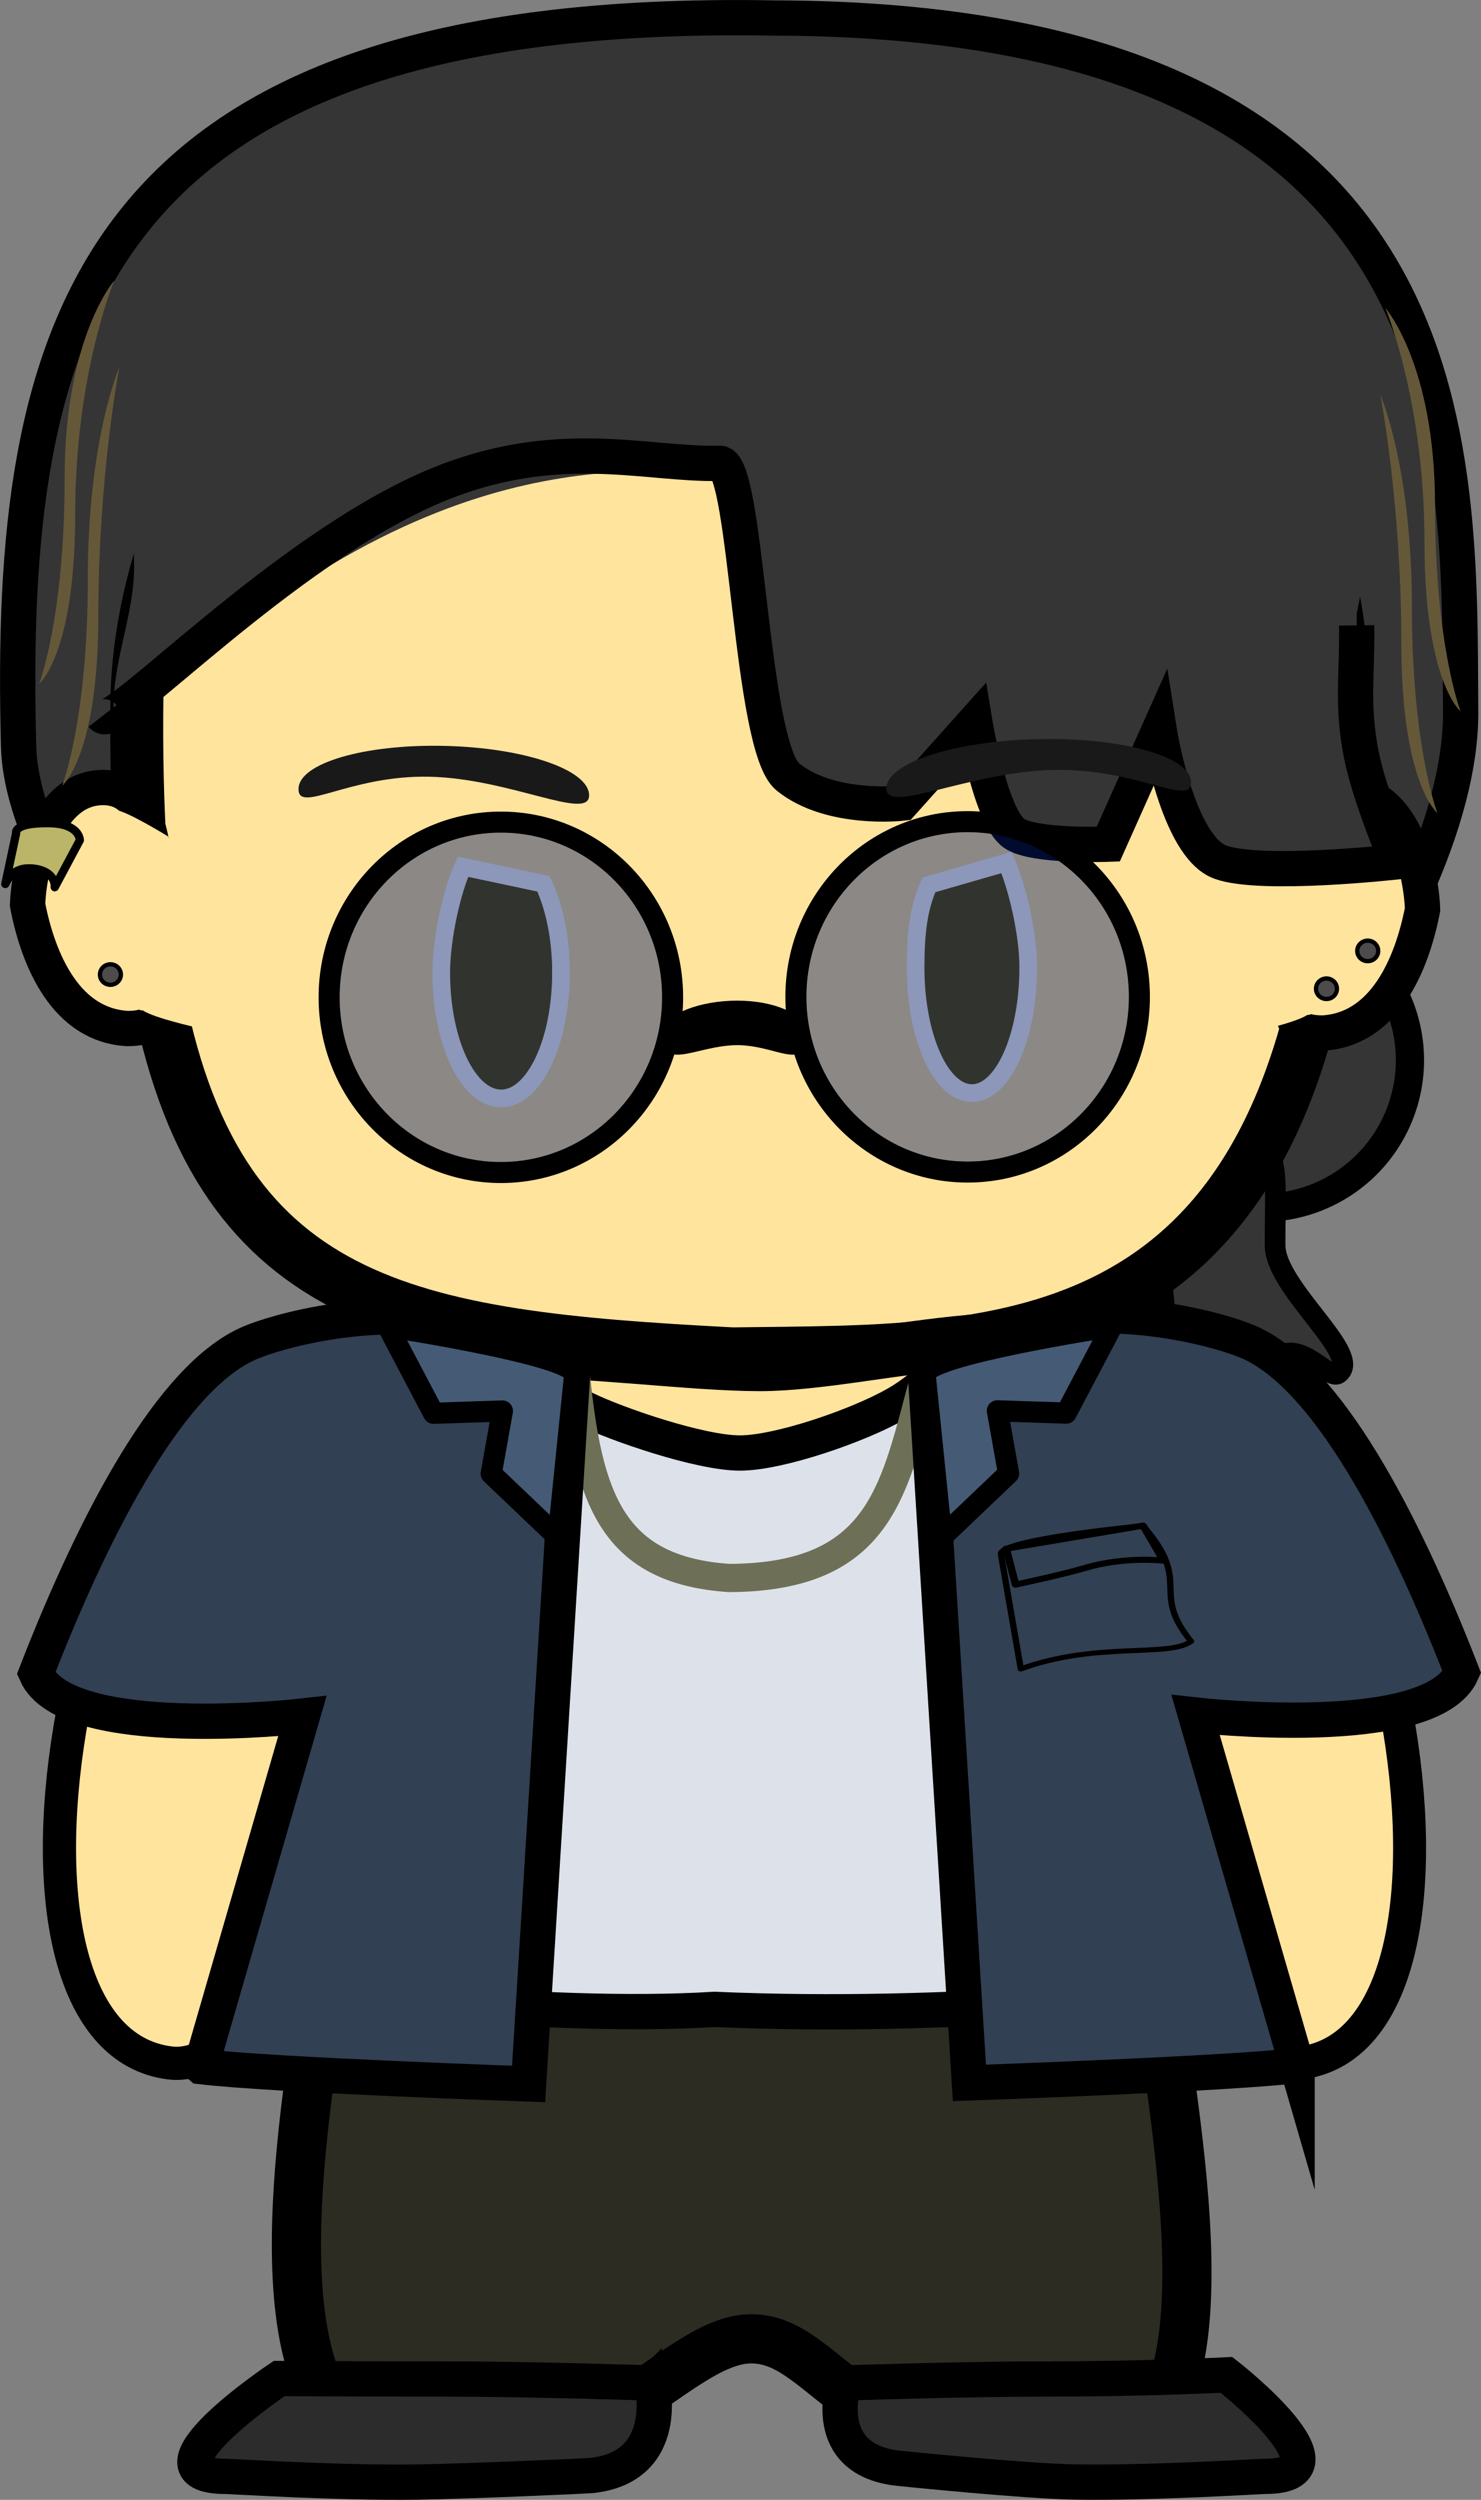 <?xml version="1.0" encoding="UTF-8" standalone="no"?>
<svg
   xmlns:dc="http://purl.org/dc/elements/1.1/"
   xmlns:cc="http://creativecommons.org/ns#"
   xmlns:rdf="http://www.w3.org/1999/02/22-rdf-syntax-ns#"
   xmlns:svg="http://www.w3.org/2000/svg"
   xmlns="http://www.w3.org/2000/svg"
   xmlns:sodipodi="http://sodipodi.sourceforge.net/DTD/sodipodi-0.dtd"
   xmlns:inkscape="http://www.inkscape.org/namespaces/inkscape"
   version="1.1"
   width="41.97"
   height="70.841"
   viewBox="0 0 41.97 70.841"
   id="svg901"
   sodipodi:docname="player1.svg"
   inkscape:version="1.0.2-2 (e86c870879, 2021-01-15)">
  <rect x="0" y="0" width="41.97" height="70.841" fill="#808080" stroke="none"/>
  <defs
     id="defs905" />
  <sodipodi:namedview
     pagecolor="#ffffff"
     bordercolor="#666666"
     borderopacity="1"
     objecttolerance="10"
     gridtolerance="10"
     guidetolerance="10"
     inkscape:pageopacity="0"
     inkscape:pageshadow="2"
     inkscape:window-width="1920"
     inkscape:window-height="1046"
     id="namedview903"
     showgrid="false"
     fit-margin-top="0"
     fit-margin-left="0"
     fit-margin-right="0"
     fit-margin-bottom="0"
     inkscape:zoom="4"
     inkscape:cx="-38.589478"
     inkscape:cy="58.272876"
     inkscape:window-x="-11"
     inkscape:window-y="-11"
     inkscape:window-maximized="1"
     inkscape:current-layer="g899" />
  <g
     transform="translate(-218.528,-142.697)"
     id="g899">
    <path
       id="path1050-1"
       style="fill:#ffe49e;fill-opacity:1;stroke:#000000;stroke-width:0.941;stroke-linejoin:round;stroke-miterlimit:10;stroke-dasharray:none;stroke-opacity:1"
       d="m 220.607,191.131 c -0.981,5.199 -0.155,9.687 2.756,10.028 2.219,0.26 5.096,-4.743 5.096,-9.857 0,-1.959 1.362,-5.603 1.427,-7.471 0.105,-3.008 0.508,-3.517 -2.598,-3.069 -3.126,0.451 -5.737,5.368 -6.681,10.369 z"
       sodipodi:nodetypes="ssssss" />
    <path
       d="m 251.309,198.926 c 0.625,4.641 2.237,13.013 -1.745,13.31 -6.909,0.516 -7.468,-3.261 -9.75,-3.261 -2.281,0 -4.804,4.587 -10.212,3.219 -3.932,-0.995 -2.571,-8.993 -1.843,-13.674"
       data-paper-data="{&quot;origPos&quot;:null,&quot;index&quot;:null}"
       fill="#22262c"
       stroke="#000000"
       stroke-width="1.394"
       id="path871"
       style="mix-blend-mode:normal;fill:#2c2c22;fill-opacity:1;fill-rule:nonzero;stroke-linecap:butt;stroke-linejoin:miter;stroke-miterlimit:10;stroke-dasharray:none;stroke-dashoffset:0" />
    <path
       d="m 259.921,162.857 c 0.043,6.276 -8.276,15.467 -8.276,15.467 -6.09,3.038 -15.943,2.518 -21.989,0.96 0,0 -10.457,-9.903 -10.601,-15.437 -0.305,-11.731 1.808,-20.988 21.407,-20.64 19.925,0.054 19.408,12.179 19.459,19.651 z"
       data-paper-data="{&quot;index&quot;:null}"
       fill="#353535"
       stroke="#000000"
       stroke-width="1"
       id="path877"
       style="mix-blend-mode:normal;fill-rule:nonzero;stroke-linecap:butt;stroke-linejoin:miter;stroke-miterlimit:10;stroke-dasharray:none;stroke-dashoffset:0"
       sodipodi:nodetypes="ccssccc" />
    <path
       id="path1329"
       style="fill:#353535;fill-opacity:1;stroke:#000000;stroke-width:0.8;stroke-linejoin:round;stroke-miterlimit:4;stroke-dasharray:none;stroke-opacity:1"
       d="m 258.484,172.741 a 4.182,4.182 0 0 1 -4.182,4.182 4.182,4.182 0 0 1 -4.182,-4.182 4.182,4.182 0 0 1 4.182,-4.182 4.182,4.182 0 0 1 4.182,4.182 z" />
    <path
       id="path1329-8"
       style="fill:#353535;fill-opacity:1;stroke:#000000;stroke-width:0.586;stroke-linejoin:round;stroke-miterlimit:4;stroke-dasharray:none;stroke-opacity:1"
       d="m 254.663,177.987 c 0,1.217 2.502,3.103 1.793,3.632 -0.228,0.17 -0.836,-0.63 -1.41,-0.578 -0.578,0.053 -0.569,0.873 -0.835,1.042 -0.333,0.213 -0.696,-0.404 -1.094,-0.721 -0.179,-0.143 -0.615,1.231 -0.787,1.048 -0.641,-0.683 -0.918,-3.183 -0.918,-4.423 0,-2.31 0.962,-2.859 2.201,-2.859 1.239,0 1.049,0.549 1.049,2.859 z"
       sodipodi:nodetypes="sssssssss" />
    <path
       d="m 239.286,181.063 c -9.208,-0.481 -14.701,-1.277 -16.352,-10.536 -0.392,-2.199 -0.567,-4.875 -0.525,-8.137 0.284,-8.178 7.65,-16.327 17.591,-16.327 10.014,0 16.503,8.429 16.575,16.174 0.178,19.359 -9.209,18.709 -17.289,18.826 z"
       data-paper-data="{&quot;index&quot;:null}"
       fill="#ffe49e"
       stroke="#000000"
       stroke-width="1.5"
       id="path879"
       style="mix-blend-mode:normal;fill:#ffe49e;fill-opacity:1;fill-rule:nonzero;stroke-linecap:butt;stroke-linejoin:miter;stroke-miterlimit:10;stroke-dasharray:none;stroke-dashoffset:0"
       sodipodi:nodetypes="cscssc" />
    <g
       id="g971-5"
       transform="matrix(-1,0,0,1,478.151,0.128)">
      <path
         d="m 222.15,171.844 c -1.745,-0.088 -2.534,-1.913 -2.841,-3.504 0.043,-1.217 0.617,-3.326 2.139,-3.326 1.534,0 1.482,2.278 1.472,3.431 -0.025,2.747 0.467,3.381 -0.77,3.399 z"
         data-paper-data="{&quot;index&quot;:null}"
         fill="#ffe49e"
         stroke="#000000"
         stroke-width="0.226"
         id="path879-9-3"
         style="mix-blend-mode:normal;fill-rule:nonzero;stroke-width:1;stroke-linecap:butt;stroke-linejoin:miter;stroke-miterlimit:10;stroke-dasharray:none;stroke-dashoffset:0"
         sodipodi:nodetypes="ccssc" />
      <path
         id="path966-7"
         style="fill:#ffe49e;fill-opacity:1;stroke:none;stroke-width:1;stroke-linejoin:round;stroke-miterlimit:10;stroke-dasharray:none"
         inkscape:transform-center-x="-0.12801808"
         inkscape:transform-center-y="-0.04267269"
         transform="rotate(-1.66)"
         d="m 218.799,174.387 c 0,0.725 0.235,3.848 0.235,3.848 0,0 -1.202,-0.303 -1.514,-0.528 -0.53,0 -0.687,-1.765 -0.687,-3.214 0,-1.449 -0.449,-2.48 0.081,-2.48 0.265,0 1.457,0.781 1.457,0.781 0,0 0.427,0.869 0.427,1.593 z"
         sodipodi:nodetypes="sccsccss" />
    </g>
    <path
       d="m 256.975,160.085 c 0.016,1.334 0.01,3.158 0.124,4.487 0.094,1.09 0.992,2.355 0.992,2.355 0,0 -4,0.295 -5.135,-0.075 -1.002,-0.326 -1.955,-2.672 -1.955,-2.672 l -1.068,2.106 c 0,0 -1.963,0.254 -2.555,-0.151 -0.662,-0.454 -1.228,-2.442 -1.228,-2.442 l -2.062,1.43 c 0,0 -1.412,0.725 -2.871,-0.363 -0.884,-0.66 -1.665,-8.882 -2.28,-8.933 -2.08,0.642 -7.712,-1.306 -16.869,7.416 -0.252,-0.614 -0.305,0.112 -0.32,-0.383 -0.042,-1.445 0.607,-2.757 0.58,-4.202 -0.111,-5.762 2.212,-13.925 18.065,-14.169 20.486,-0.315 16.582,15.596 16.582,15.596 z"
       data-paper-data="{&quot;index&quot;:null}"
       fill="#353535"
       stroke="#000000"
       stroke-width="0"
       id="path881"
       style="mix-blend-mode:normal;fill-rule:nonzero;stroke-linecap:butt;stroke-linejoin:miter;stroke-miterlimit:10;stroke-dasharray:none;stroke-dashoffset:0"
       sodipodi:nodetypes="ccccccsccsccccccc" />
    <path
       d="m 256.975,160.419 c 0.017,1.409 -0.141,2.228 0.121,3.612 0.233,1.229 1.033,3.087 1.033,3.087 0,0 -3.86,0.433 -5.018,0.01 -1.215,-0.444 -1.734,-3.739 -1.734,-3.739 l -1.443,3.231 c 0,0 -2.103,0.08 -2.664,-0.305 -0.678,-0.464 -1.119,-3.163 -1.119,-3.163 l -2.062,2.305 c 0,0 -2.026,0.232 -3.233,-0.742 -1.066,-0.861 -1.153,-8.824 -1.918,-8.888 -2.086,0.056 -4.63,-0.812 -8.086,0.642 -4.32,1.819 -9.099,6.928 -9.417,6.516"
       data-paper-data="{&quot;index&quot;:null}"
       fill="none"
       stroke="#000000"
       stroke-width="1"
       id="path883"
       style="mix-blend-mode:normal;fill-rule:nonzero;stroke-linecap:butt;stroke-linejoin:miter;stroke-miterlimit:10;stroke-dasharray:none;stroke-dashoffset:0"
       sodipodi:nodetypes="cscccccccccsc" />
    <path
       d="m 234.425,170.262 c 0,1.968 -0.76,3.562 -1.696,3.562 -0.937,0 -1.696,-1.595 -1.696,-3.562 0,-0.984 0.311,-2.357 0.618,-3.002 l 2.278,0.483 c 0.307,0.645 0.497,1.535 0.497,2.519 z"
       data-paper-data="{&quot;index&quot;:null}"
       fill="#004459"
       stroke="#ffffff"
       stroke-width="0.5"
       id="path885"
       style="mix-blend-mode:normal;fill:#594b00;fill-opacity:1;fill-rule:nonzero;stroke-linecap:butt;stroke-linejoin:miter;stroke-miterlimit:10;stroke-dasharray:none;stroke-dashoffset:0"
       sodipodi:nodetypes="sssccs" />
    <path
       d="m 247.667,170.111 c 0,1.968 -0.715,3.562 -1.596,3.562 -0.882,0 -1.596,-1.595 -1.596,-3.562 0,-0.984 0.088,-1.693 0.377,-2.338 l 2.197,-0.634 c 0.289,0.645 0.618,1.988 0.618,2.972 z"
       data-paper-data="{&quot;index&quot;:null}"
       fill="#004459"
       stroke="#ffffff"
       stroke-width="0.5"
       id="path887"
       style="mix-blend-mode:normal;fill:#594b00;fill-opacity:1;fill-rule:nonzero;stroke-linecap:butt;stroke-linejoin:miter;stroke-miterlimit:10;stroke-dasharray:none;stroke-dashoffset:0"
       sodipodi:nodetypes="sssccs" />
    <path
       d="m 231.128,163.834 c 2.274,0.053 4.108,0.684 4.095,1.409 -0.013,0.725 -2.24,-0.482 -4.514,-0.535 -2.274,-0.053 -3.735,1.067 -3.722,0.342 0.013,-0.725 1.867,-1.269 4.141,-1.216 z"
       data-paper-data="{&quot;index&quot;:null}"
       fill="#191919"
       stroke="#000000"
       stroke-width="0.466"
       id="path891"
       style="mix-blend-mode:normal;fill-rule:nonzero;stroke:none;stroke-linecap:butt;stroke-linejoin:miter;stroke-miterlimit:10;stroke-dasharray:none;stroke-dashoffset:0" />
    <path
       d="m 237.004,210.227 c 0,0 0.584,2.384 -1.73,2.623 -0.116,0.012 -3.47,0.162 -4.916,0.184 -2.235,0.034 -5.252,-0.161 -5.433,-0.161 -2.632,0 1.514,-2.773 1.514,-2.773 0,0 1.949,0.013 4.58,0.013 2.632,0 5.984,0.115 5.984,0.115 z"
       data-paper-data="{&quot;index&quot;:null}"
       fill="#442710"
       stroke="#000000"
       stroke-width="1"
       id="path893"
       style="mix-blend-mode:normal;fill:#2c2c2c;fill-opacity:1;fill-rule:nonzero;stroke-linecap:butt;stroke-linejoin:miter;stroke-miterlimit:10;stroke-dasharray:none;stroke-dashoffset:0" />
    <path
       d="m 248.357,210.112 c 2.601,0 4.929,-0.115 4.929,-0.115 0,0 3.696,2.875 1.095,2.875 -0.179,0 -3.161,0.195 -5.369,0.161 -1.429,-0.022 -4.89,-0.376 -5.005,-0.388 -2.286,-0.239 -1.564,-2.418 -1.564,-2.418 0,0 3.313,-0.115 5.914,-0.115 z"
       data-paper-data="{&quot;index&quot;:null}"
       fill="#442710"
       stroke="#000000"
       stroke-width="1"
       id="path895"
       style="mix-blend-mode:normal;fill:#2c2c2c;fill-opacity:1;fill-rule:nonzero;stroke-linecap:butt;stroke-linejoin:miter;stroke-miterlimit:10;stroke-dasharray:none;stroke-dashoffset:0" />
    <path
       d="m 247.938,163.642 c -2.383,0.053 -4.305,0.684 -4.291,1.409 0.013,0.725 2.347,-0.482 4.731,-0.535 2.383,-0.053 3.914,1.067 3.901,0.342 -0.013,-0.725 -1.956,-1.269 -4.34,-1.216 z"
       data-paper-data="{&quot;index&quot;:null}"
       fill="#191919"
       stroke="#000000"
       stroke-width="0.477"
       id="path891-2"
       style="mix-blend-mode:normal;fill-rule:nonzero;stroke:none;stroke-linecap:butt;stroke-linejoin:miter;stroke-miterlimit:10;stroke-dasharray:none;stroke-dashoffset:0" />
    <g
       id="g971">
      <path
         d="m 222.15,171.844 c -1.745,-0.088 -2.534,-1.913 -2.841,-3.504 0.043,-1.217 0.617,-3.326 2.139,-3.326 1.534,0 1.482,2.278 1.472,3.431 -0.025,2.747 0.467,3.381 -0.77,3.399 z"
         data-paper-data="{&quot;index&quot;:null}"
         fill="#ffe49e"
         stroke="#000000"
         stroke-width="0.226"
         id="path879-9"
         style="mix-blend-mode:normal;fill-rule:nonzero;stroke-width:1;stroke-linecap:butt;stroke-linejoin:miter;stroke-miterlimit:10;stroke-dasharray:none;stroke-dashoffset:0"
         sodipodi:nodetypes="ccssc" />
      <path
         id="path966"
         style="fill:#ffe49e;fill-opacity:1;stroke:none;stroke-width:1;stroke-linejoin:round;stroke-miterlimit:10;stroke-dasharray:none"
         inkscape:transform-center-x="-0.12801808"
         inkscape:transform-center-y="-0.04267269"
         transform="rotate(-1.66)"
         d="m 218.799,174.387 c 0,0.725 0.235,3.848 0.235,3.848 0,0 -1.202,-0.303 -1.514,-0.528 -0.53,0 -0.687,-1.765 -0.687,-3.214 0,-1.449 -0.449,-2.48 0.081,-2.48 0.265,0 1.457,0.781 1.457,0.781 0,0 0.427,0.869 0.427,1.593 z"
         sodipodi:nodetypes="sccsccss" />
    </g>
    <path
       id="path1001"
       style="fill:#655839;fill-opacity:1;stroke:none;stroke-width:1;stroke-linejoin:round;stroke-miterlimit:10;stroke-dasharray:none"
       d="m 258.539,159.894 c 0,3.983 0.725,5.846 0.725,5.846 0,0 -1.024,-0.839 -1.024,-4.822 0,-3.983 -0.597,-7.041 -0.597,-7.041 0,0 0.896,2.034 0.896,6.017 z"
       sodipodi:nodetypes="scscs" />
    <path
       id="path1001-5"
       style="fill:#655839;fill-opacity:1;stroke:none;stroke-width:1;stroke-linejoin:round;stroke-miterlimit:10;stroke-dasharray:none"
       d="m 259.195,157.011 c 0,3.983 0.725,5.846 0.725,5.846 0,0 -1.024,-0.839 -1.024,-4.822 0,-3.983 -1.109,-6.614 -1.109,-6.614 0,0 1.408,1.607 1.408,5.59 z"
       sodipodi:nodetypes="scscs" />
    <path
       id="path1001-6"
       style="fill:#655839;fill-opacity:1;stroke:none;stroke-width:1;stroke-linejoin:round;stroke-miterlimit:10;stroke-dasharray:none"
       d="m 221.016,159.117 c 0,3.983 -0.725,5.846 -0.725,5.846 0,0 1.024,-0.839 1.024,-4.822 0,-3.983 0.597,-7.041 0.597,-7.041 0,0 -0.896,2.034 -0.896,6.017 z"
       sodipodi:nodetypes="scscs" />
    <path
       id="path1001-5-8"
       style="fill:#655839;fill-opacity:1;stroke:none;stroke-width:1;stroke-linejoin:round;stroke-miterlimit:10;stroke-dasharray:none"
       d="m 220.36,156.234 c 0,3.983 -0.725,5.846 -0.725,5.846 0,0 1.024,-0.839 1.024,-4.822 0,-3.983 1.109,-6.614 1.109,-6.614 0,0 -1.408,1.607 -1.408,5.59 z"
       sodipodi:nodetypes="scscs" />
    <path
       id="path1050"
       style="fill:#ffe49e;fill-opacity:1;stroke:#000000;stroke-width:0.934;stroke-linejoin:round;stroke-miterlimit:10;stroke-dasharray:none;stroke-opacity:1"
       d="m 258.086,191.131 c 0.967,5.199 0.152,9.687 -2.715,10.028 -2.186,0.26 -4.659,-4.26 -4.659,-9.375 0,-1.959 -1.704,-6.086 -1.769,-7.954 -0.104,-3.008 0.211,-3.051 2.634,-3.069 3.139,-0.023 5.579,5.368 6.509,10.369 z"
       sodipodi:nodetypes="ssssss" />
    <g
       id="g1108">
      <path
         d="m 227.76,196.317 c 0,0 -0.142,-7.296 -0.15,-13.12 0.685,-3.492 8.543,-1.827 12.461,-1.827 3.186,0 8.875,-1.89 11.197,0.371 -0.289,5.183 0.101,14.384 0.101,14.384 z"
         data-paper-data="{&quot;origPos&quot;:null,&quot;index&quot;:null}"
         fill="#ffe49e"
         stroke="#000000"
         stroke-width="1.5"
         id="path873"
         style="mix-blend-mode:normal;fill:#ffe49e;fill-opacity:1;fill-rule:nonzero;stroke-linecap:butt;stroke-linejoin:miter;stroke-miterlimit:10;stroke-dasharray:none;stroke-dashoffset:0"
         sodipodi:nodetypes="ccsccc" />
      <path
         id="path1053"
         style="fill:#ffe49e;fill-opacity:1;stroke:none;stroke-width:1;stroke-linejoin:round;stroke-miterlimit:10;stroke-dasharray:none;stroke-opacity:1"
         transform="rotate(-6.17)"
         d="m 231.477,215.467 c 0.163,2.832 -1.601,6.057 -1.601,6.057 l -3.05,-0.673 c 0,0 -0.06,-3.484 -0.06,-7.09 0,-3.606 0.489,-7.058 0.489,-7.058 0.19,-0.088 1.066,-0.028 1.667,-0.042 0.562,-0.014 2.353,0.59 2.353,0.59 0.215,-0.257 -0.15,2.108 0.075,6.018 z"
         sodipodi:nodetypes="sccssssss" />
      <path
         id="path1053-5"
         style="fill:#ffe49e;fill-opacity:1;stroke:none;stroke-width:1.022;stroke-linejoin:round;stroke-miterlimit:10;stroke-dasharray:none;stroke-opacity:1"
         d="m 226.101,187.945 c -0.305,2.946 0.297,7.57 0.297,7.57 l 2.501,0.022 c 0,0 0.978,-3.801 1.365,-7.547 0.388,-3.745 2.193,-6.915 2.193,-6.915 -0.179,-0.113 -2.715,0.059 -3.311,-0.024 -0.557,-0.077 -1.825,0.378 -1.825,0.378 -0.186,-0.291 -1.221,2.56 -1.221,6.515 z"
         sodipodi:nodetypes="sccssssss" />
    </g>
    <path
       d="m 252.064,199.156 c 0,0 -6.503,0.783 -13.288,0.483 -4.906,0.306 -11.935,-0.598 -11.935,-0.598 l 0.221,-7.397 0.918,-10.574 c 0,0 1.201,-1.166 3.946,-0.486 1.294,0.32 1.873,1.395 3.188,2.04 0.886,0.434 3.263,1.254 4.394,1.249 1.104,-0.005 3.318,-0.767 4.391,-1.374 1.202,-0.68 1.518,-1.5 2.769,-1.91 1.88,-0.615 2.927,-0.242 4.217,-0.219 l 1.1,11.439 z"
       data-paper-data="{&quot;origPos&quot;:null,&quot;index&quot;:null}"
       fill="#314053"
       stroke="#000000"
       stroke-width="1"
       id="path875-1-6"
       style="mix-blend-mode:normal;fill:#dde2ea;fill-opacity:1;fill-rule:nonzero;stroke-linecap:butt;stroke-linejoin:miter;stroke-miterlimit:10;stroke-dasharray:none;stroke-dashoffset:0"
       sodipodi:nodetypes="cccccsscssccc" />
    <path
       style="fill:none;stroke:#6d7057;stroke-width:0.8;stroke-linecap:butt;stroke-linejoin:miter;stroke-miterlimit:4;stroke-dasharray:none;stroke-opacity:1"
       d="m 234.848,181.682 c 0.355,3.478 1.019,5.506 4.345,5.733 4.388,-0.025 4.685,-2.596 5.552,-5.763"
       id="path1327"
       sodipodi:nodetypes="ccc" />
    <g
       id="g1176">
      <path
         d="m 224.221,201.26 2.876,-9.931 c 0,0 -6.677,0.762 -7.546,-1.211 1.698,-4.37 3.844,-8.412 6.05,-9.363 0.743,-0.321 3.615,-1.166 6.36,-0.486 1.294,0.32 1.511,0.188 2.826,0.833 l -1.279,20.651 c 0,0 -7.236,-0.248 -9.286,-0.492 z"
         data-paper-data="{&quot;origPos&quot;:null,&quot;index&quot;:null}"
         fill="#314053"
         stroke="#000000"
         stroke-width="1"
         id="path875"
         style="mix-blend-mode:normal;fill-rule:nonzero;stroke-linecap:butt;stroke-linejoin:miter;stroke-miterlimit:10;stroke-dasharray:none;stroke-dashoffset:0"
         sodipodi:nodetypes="cccssccc" />
      <path
         d="m 255.286,201.23 -2.876,-9.931 c 0,0 6.677,0.762 7.546,-1.211 -1.698,-4.37 -3.844,-8.412 -6.05,-9.363 -0.743,-0.321 -3.615,-1.166 -6.36,-0.486 -1.294,0.32 -1.511,0.188 -2.826,0.833 L 246,201.722 c 0,0 7.236,-0.248 9.286,-0.492 z"
         data-paper-data="{&quot;origPos&quot;:null,&quot;index&quot;:null}"
         fill="#314053"
         stroke="#000000"
         stroke-width="1"
         id="path875-9"
         style="mix-blend-mode:normal;fill-rule:nonzero;stroke-linecap:butt;stroke-linejoin:miter;stroke-miterlimit:10;stroke-dasharray:none;stroke-dashoffset:0"
         sodipodi:nodetypes="cccssccc" />
    </g>
    <g
       id="g1378">
      <ellipse
         style="fill:#001a66;fill-opacity:0.453;stroke:#000000;stroke-width:0.596;stroke-linejoin:round;stroke-miterlimit:10;stroke-dasharray:none;stroke-opacity:1"
         id="path1183-1"
         cx="232.722"
         cy="170.959"
         rx="4.867"
         ry="4.965" />
      <ellipse
         style="fill:#001a66;fill-opacity:0.453;stroke:#000000;stroke-width:0.596;stroke-linejoin:round;stroke-miterlimit:10;stroke-dasharray:none;stroke-opacity:1"
         id="path1183-1-7"
         cx="245.95"
         cy="170.946"
         rx="4.867"
         ry="4.965" />
      <path
         id="path1225"
         style="fill:#000000;fill-opacity:1;stroke:#000000;stroke-width:0.6;stroke-linejoin:round;stroke-miterlimit:10;stroke-dasharray:none;stroke-opacity:1"
         d="m 241.17,172.121 c -1e-5,0.424 -0.783,-0.107 -1.75,-0.107 -0.966,0 -1.9,0.531 -1.9,0.107 0,-0.424 0.934,-0.768 1.9,-0.768 0.966,0 1.75,0.344 1.75,0.768 z"
         sodipodi:nodetypes="cscsc" />
    </g>
    <path
       id="path1352"
       style="fill:#455a75;fill-opacity:1;stroke:#000000;stroke-width:0.6;stroke-linejoin:round;stroke-miterlimit:4;stroke-dasharray:none;stroke-opacity:1"
       d="m 234.813,181.657 -0.469,4.609 -1.896,-1.808 0.317,-1.776 -1.95,0.065 -1.293,-2.455 c 0,0 5.346,0.812 5.291,1.366 z"
       sodipodi:nodetypes="scccccs" />
    <path
       id="path1352-8"
       style="fill:#455a75;fill-opacity:1;stroke:#000000;stroke-width:0.6;stroke-linejoin:round;stroke-miterlimit:4;stroke-dasharray:none;stroke-opacity:1"
       d="m 244.745,181.652 0.469,4.609 1.896,-1.808 -0.317,-1.776 1.95,0.065 1.293,-2.455 c 0,0 -5.346,0.812 -5.291,1.366 z"
       sodipodi:nodetypes="scccccs" />
    <ellipse
       style="fill:#4d4b4b;fill-opacity:1;stroke:#000000;stroke-width:0.121;stroke-linejoin:round;stroke-miterlimit:4;stroke-dasharray:none;stroke-opacity:1"
       id="path1380"
       ry="0.291"
       rx="0.297"
       cy="170.314"
       cx="221.657" />
    <ellipse
       style="fill:#4d4b4b;fill-opacity:1;stroke:#000000;stroke-width:0.121;stroke-linejoin:round;stroke-miterlimit:4;stroke-dasharray:none;stroke-opacity:1"
       id="path1380-3"
       ry="0.291"
       rx="0.297"
       cy="170.716"
       cx="256.119" />
    <ellipse
       style="fill:#4d4b4b;fill-opacity:1;stroke:#000000;stroke-width:0.121;stroke-linejoin:round;stroke-miterlimit:4;stroke-dasharray:none;stroke-opacity:1"
       id="path1380-9"
       ry="0.291"
       rx="0.297"
       cy="169.644"
       cx="257.288" />
    <path
       id="rect1431"
       style="fill:#bab569;fill-opacity:1;stroke:#000000;stroke-width:0.234;stroke-linejoin:round;stroke-miterlimit:4;stroke-dasharray:none;stroke-opacity:1"
       d="m 218.986,166.308 c 0,0 -0.099,-0.296 0.923,-0.284 0.891,0.01 0.881,0.484 0.881,0.484 l -0.711,1.332 c 0.021,-0.348 -0.338,-0.549 -0.768,-0.535 -0.305,0.009 -0.507,0.177 -0.632,0.443 z"
       sodipodi:nodetypes="csccscc" />
    <g
       id="g1459"
       transform="matrix(1.259,0,0,1,-63.851,0.25)">
      <path
         id="path1352-8-6"
         style="fill:#314053;fill-opacity:1;stroke:#000000;stroke-width:0.142;stroke-linejoin:round;stroke-miterlimit:4;stroke-dasharray:none;stroke-opacity:1"
         d="m 246.818,186.49 0.448,3.253 c 1.687,-0.785 3.351,-0.319 3.831,-0.785 -0.937,-1.451 0.058,-1.628 -1.079,-3.277 0,0 -3.251,0.384 -3.199,0.809 z"
         sodipodi:nodetypes="scccss" />
      <path
         id="rect1454"
         style="fill:#314053;fill-opacity:1;stroke:#000000;stroke-width:0.171;stroke-linejoin:round;stroke-miterlimit:4;stroke-dasharray:none;stroke-opacity:1"
         d="m 246.937,186.334 3.08,-0.653 0.461,0.993 c 0,0 -0.855,-0.133 -1.77,0.207 -0.504,0.188 -1.56,0.472 -1.56,0.472 z"
         sodipodi:nodetypes="cccscc" />
    </g>
  </g>
</svg>
